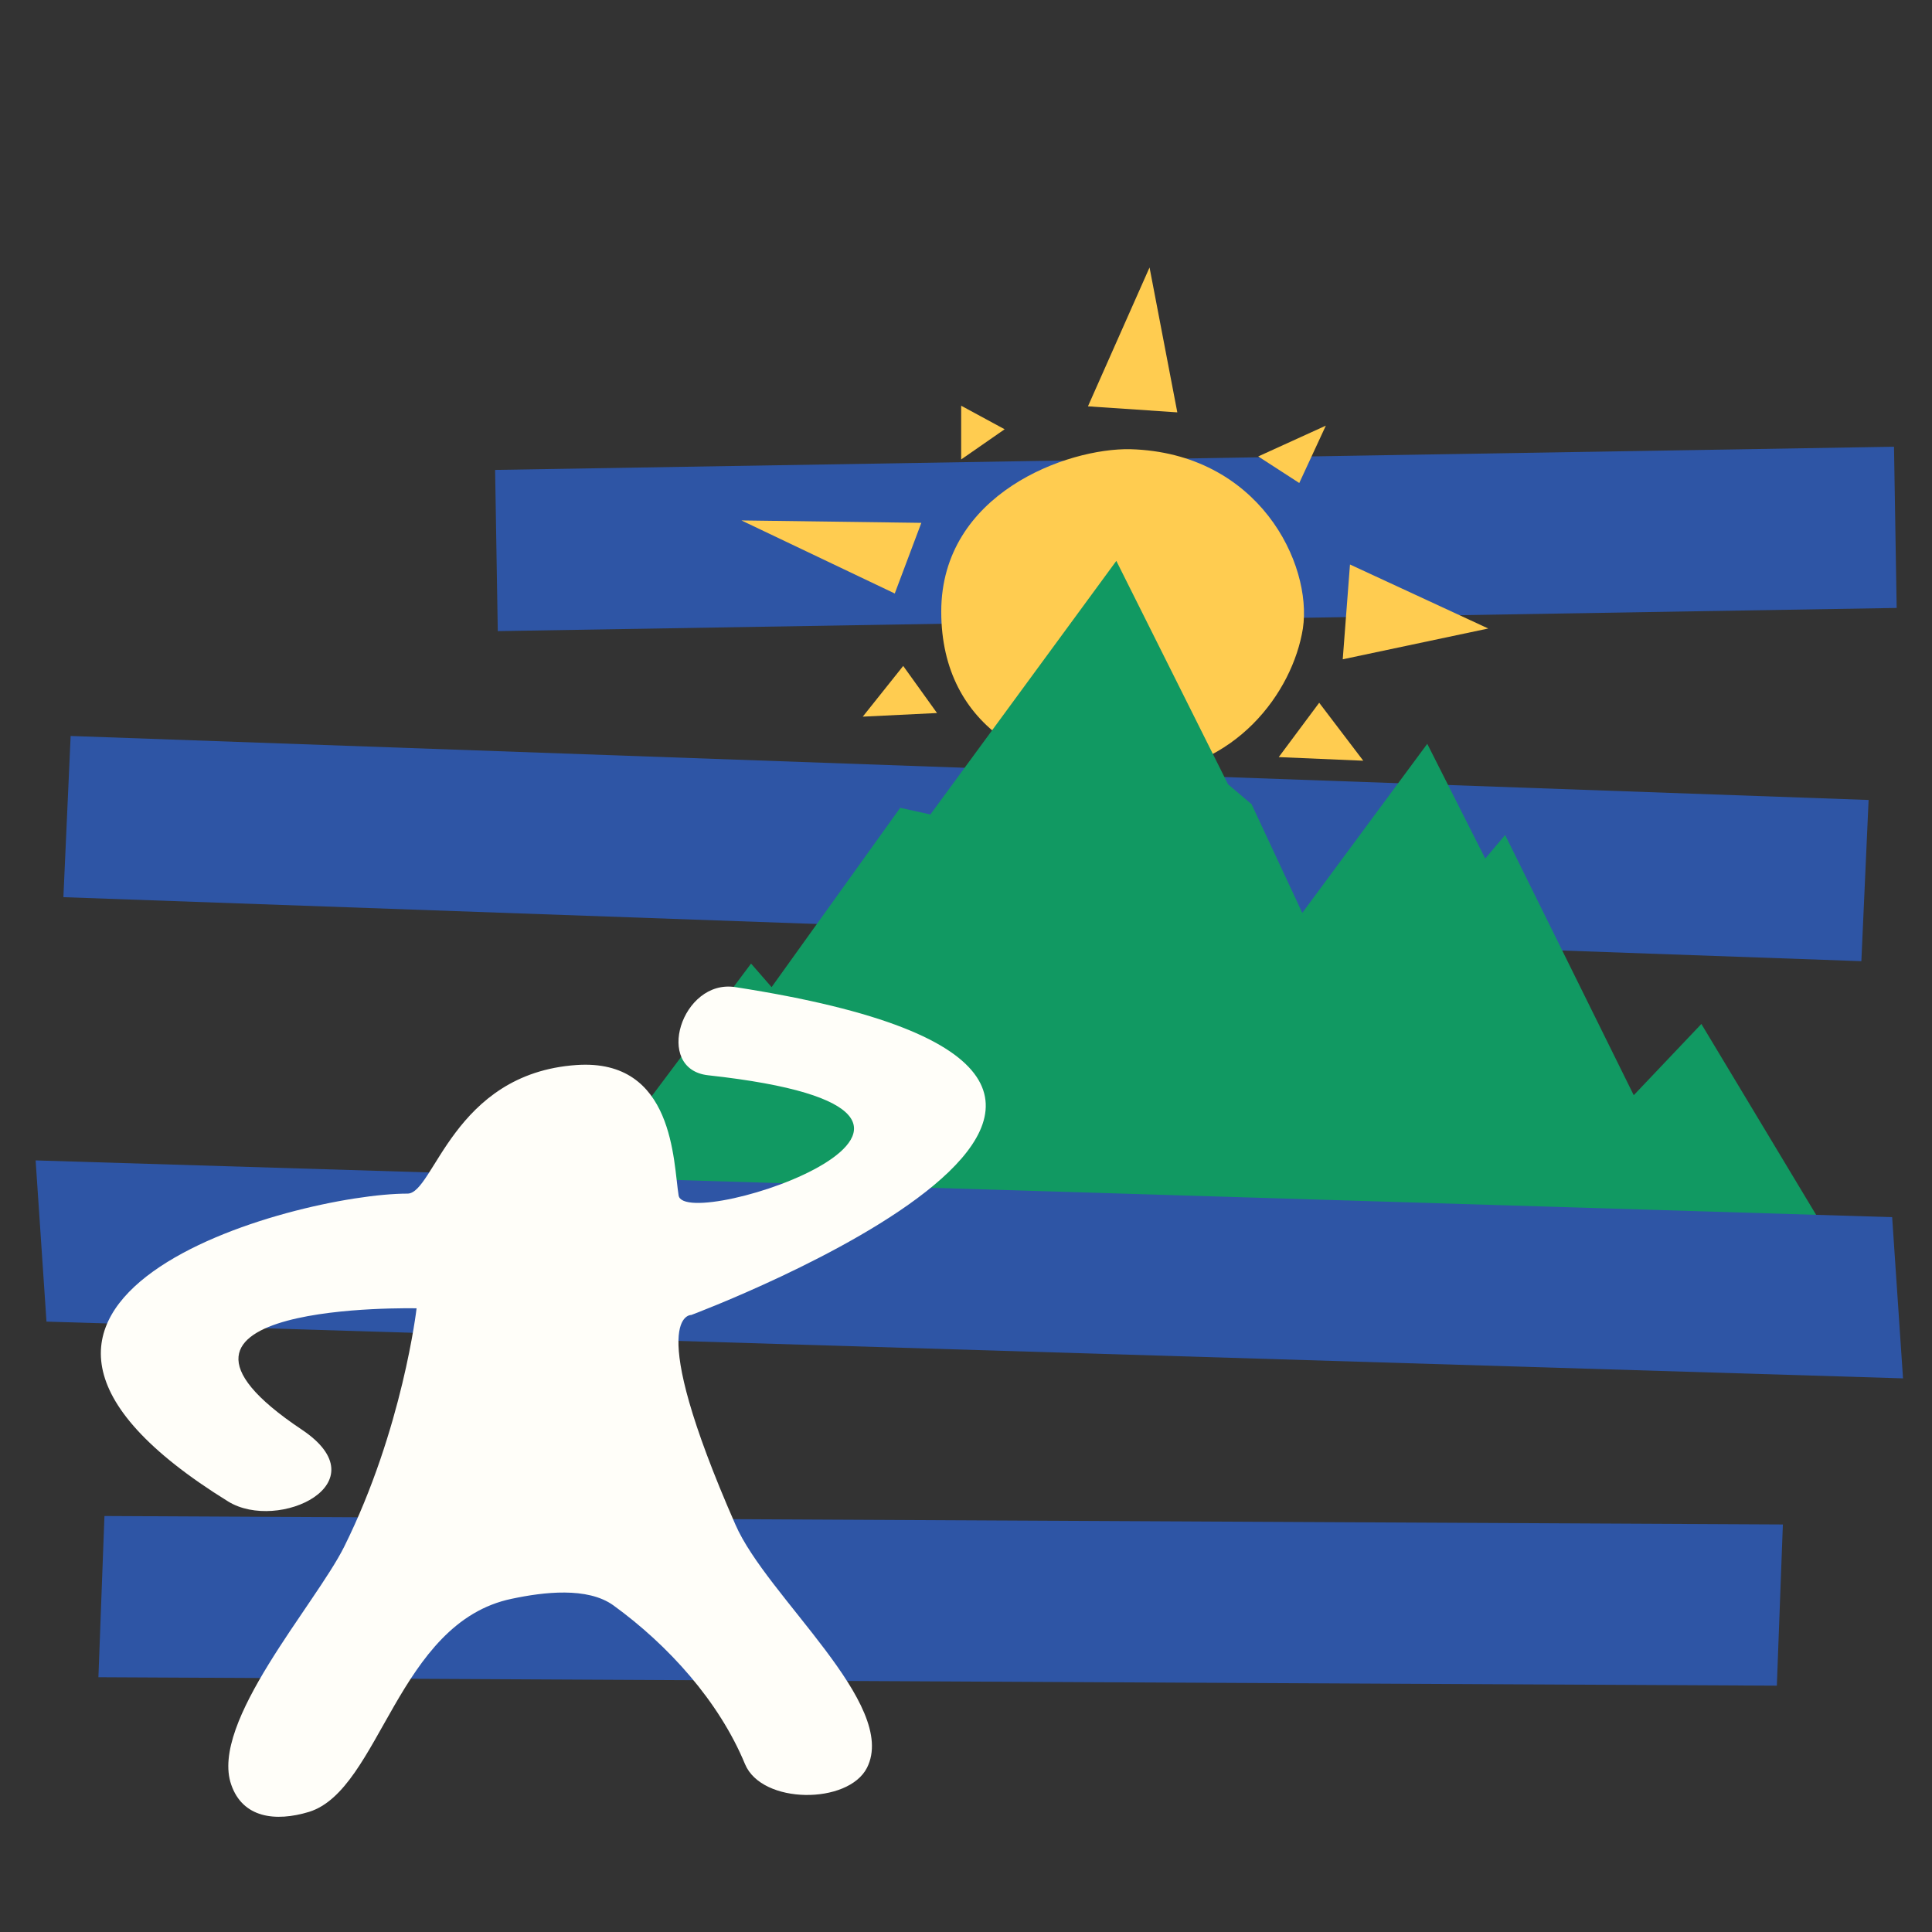 <?xml version="1.0" encoding="utf-8"?>
<!-- Generator: Adobe Illustrator 23.0.3, SVG Export Plug-In . SVG Version: 6.00 Build 0)  -->
<svg version="1.2" baseProfile="tiny" id="Layer_1" xmlns="http://www.w3.org/2000/svg" xmlns:xlink="http://www.w3.org/1999/xlink"
	 x="0px" y="0px" width="320px" height="320px" viewBox="0 0 320 320" xml:space="preserve">
<rect x="0" y="0" width="320" height="320" fill="#333333" stroke="none"/>
<rect x="82.2" y="75.9" transform="matrix(1 -1.657031e-02 1.657031e-02 1 -1.452 3.295)" fill="#2E55A5" width="231.7" height="26.7"/>
<path fill="#FFCC50" d="M187.2,74.4c21.3,0.6,30.2,19,28.6,29.7c-1.7,10.6-11.2,23.5-27.4,24.1s-32.5-7.3-32.5-26.9
	S176.8,74.2,187.2,74.4z"/>
<polygon fill="#2E55A5" points="309.5,132.5 308.3,159.2 10.5,148.6 11.7,121.9 "/>
<polygon fill="#2E55A5" points="295.3,252.5 294.3,279.2 16.3,277.8 17.3,251.1 "/>
<polygon fill="#119962" points="94.2,199.9 124.4,159.6 127.8,163.5 149.1,133.8 154.1,134.9 184.9,92.9 203.4,129.9 207.3,133.2 
	215.7,151.2 236.4,123.2 246,142.2 249.3,138.3 270.6,181.4 281.8,169.6 302,203.2 243.7,207.7 159.2,208.8 125,207.2 "/>
<polygon fill="#2E55A5" points="313.4,201.6 315.2,228.3 7.7,218.9 5.9,192.2 "/>
<path fill="#FFFEF9" d="M50,236.8c-31.9-21.3,19-20.1,19-20.1s-2.3,20-12,39.5c-4.8,9.6-22.3,29.1-18.7,39.4
	c1.9,5.5,7.3,6.2,12.9,4.5c11.8-3.7,14.6-31.4,33.6-35.3c5.2-1.1,12.5-2,16.8,1.1c9.1,6.6,17.5,15.9,21.8,26.3
	c2.8,6.7,17.1,6.7,20.2,0.6c5.3-10.5-16.6-28.3-21.8-40.3c-15.4-35.1-7.3-34.7-7.3-34.7s104.7-39.2,7.3-54.3
	c-8.9-1.4-13.6,13.6-4.5,14.6c56.6,6.2-3.9,26.3-4.9,19.9c-0.9-5.5-0.7-22.7-16.9-21.6c-20.5,1.4-23.6,21.3-28,21.3
	c-18.5,0-84,17.4-29.7,51C46.1,253.8,63.3,245.7,50,236.8z"/>
<polygon fill="#FFCC50" points="180.2,67.3 190.4,44.3 195,68.3 "/>
<polygon fill="#FFCC50" points="166.4,71.1 159.2,67.2 159.2,76.1 "/>
<polygon fill="#FFCC50" points="152.6,86.6 122.8,86.2 148.2,98.3 "/>
<polygon fill="#FFCC50" points="149.6,110.3 142.9,118.7 155.2,118.1 "/>
<polygon fill="#FFCC50" points="218.5,116.4 225.8,126 211.8,125.4 "/>
<polygon fill="#FFCC50" points="222.4,109.2 246.5,104.1 223.6,93.5 "/>
<polygon fill="#FFCC50" points="215.2,80 219.6,70.5 208.4,75.6 "/>
</svg>
